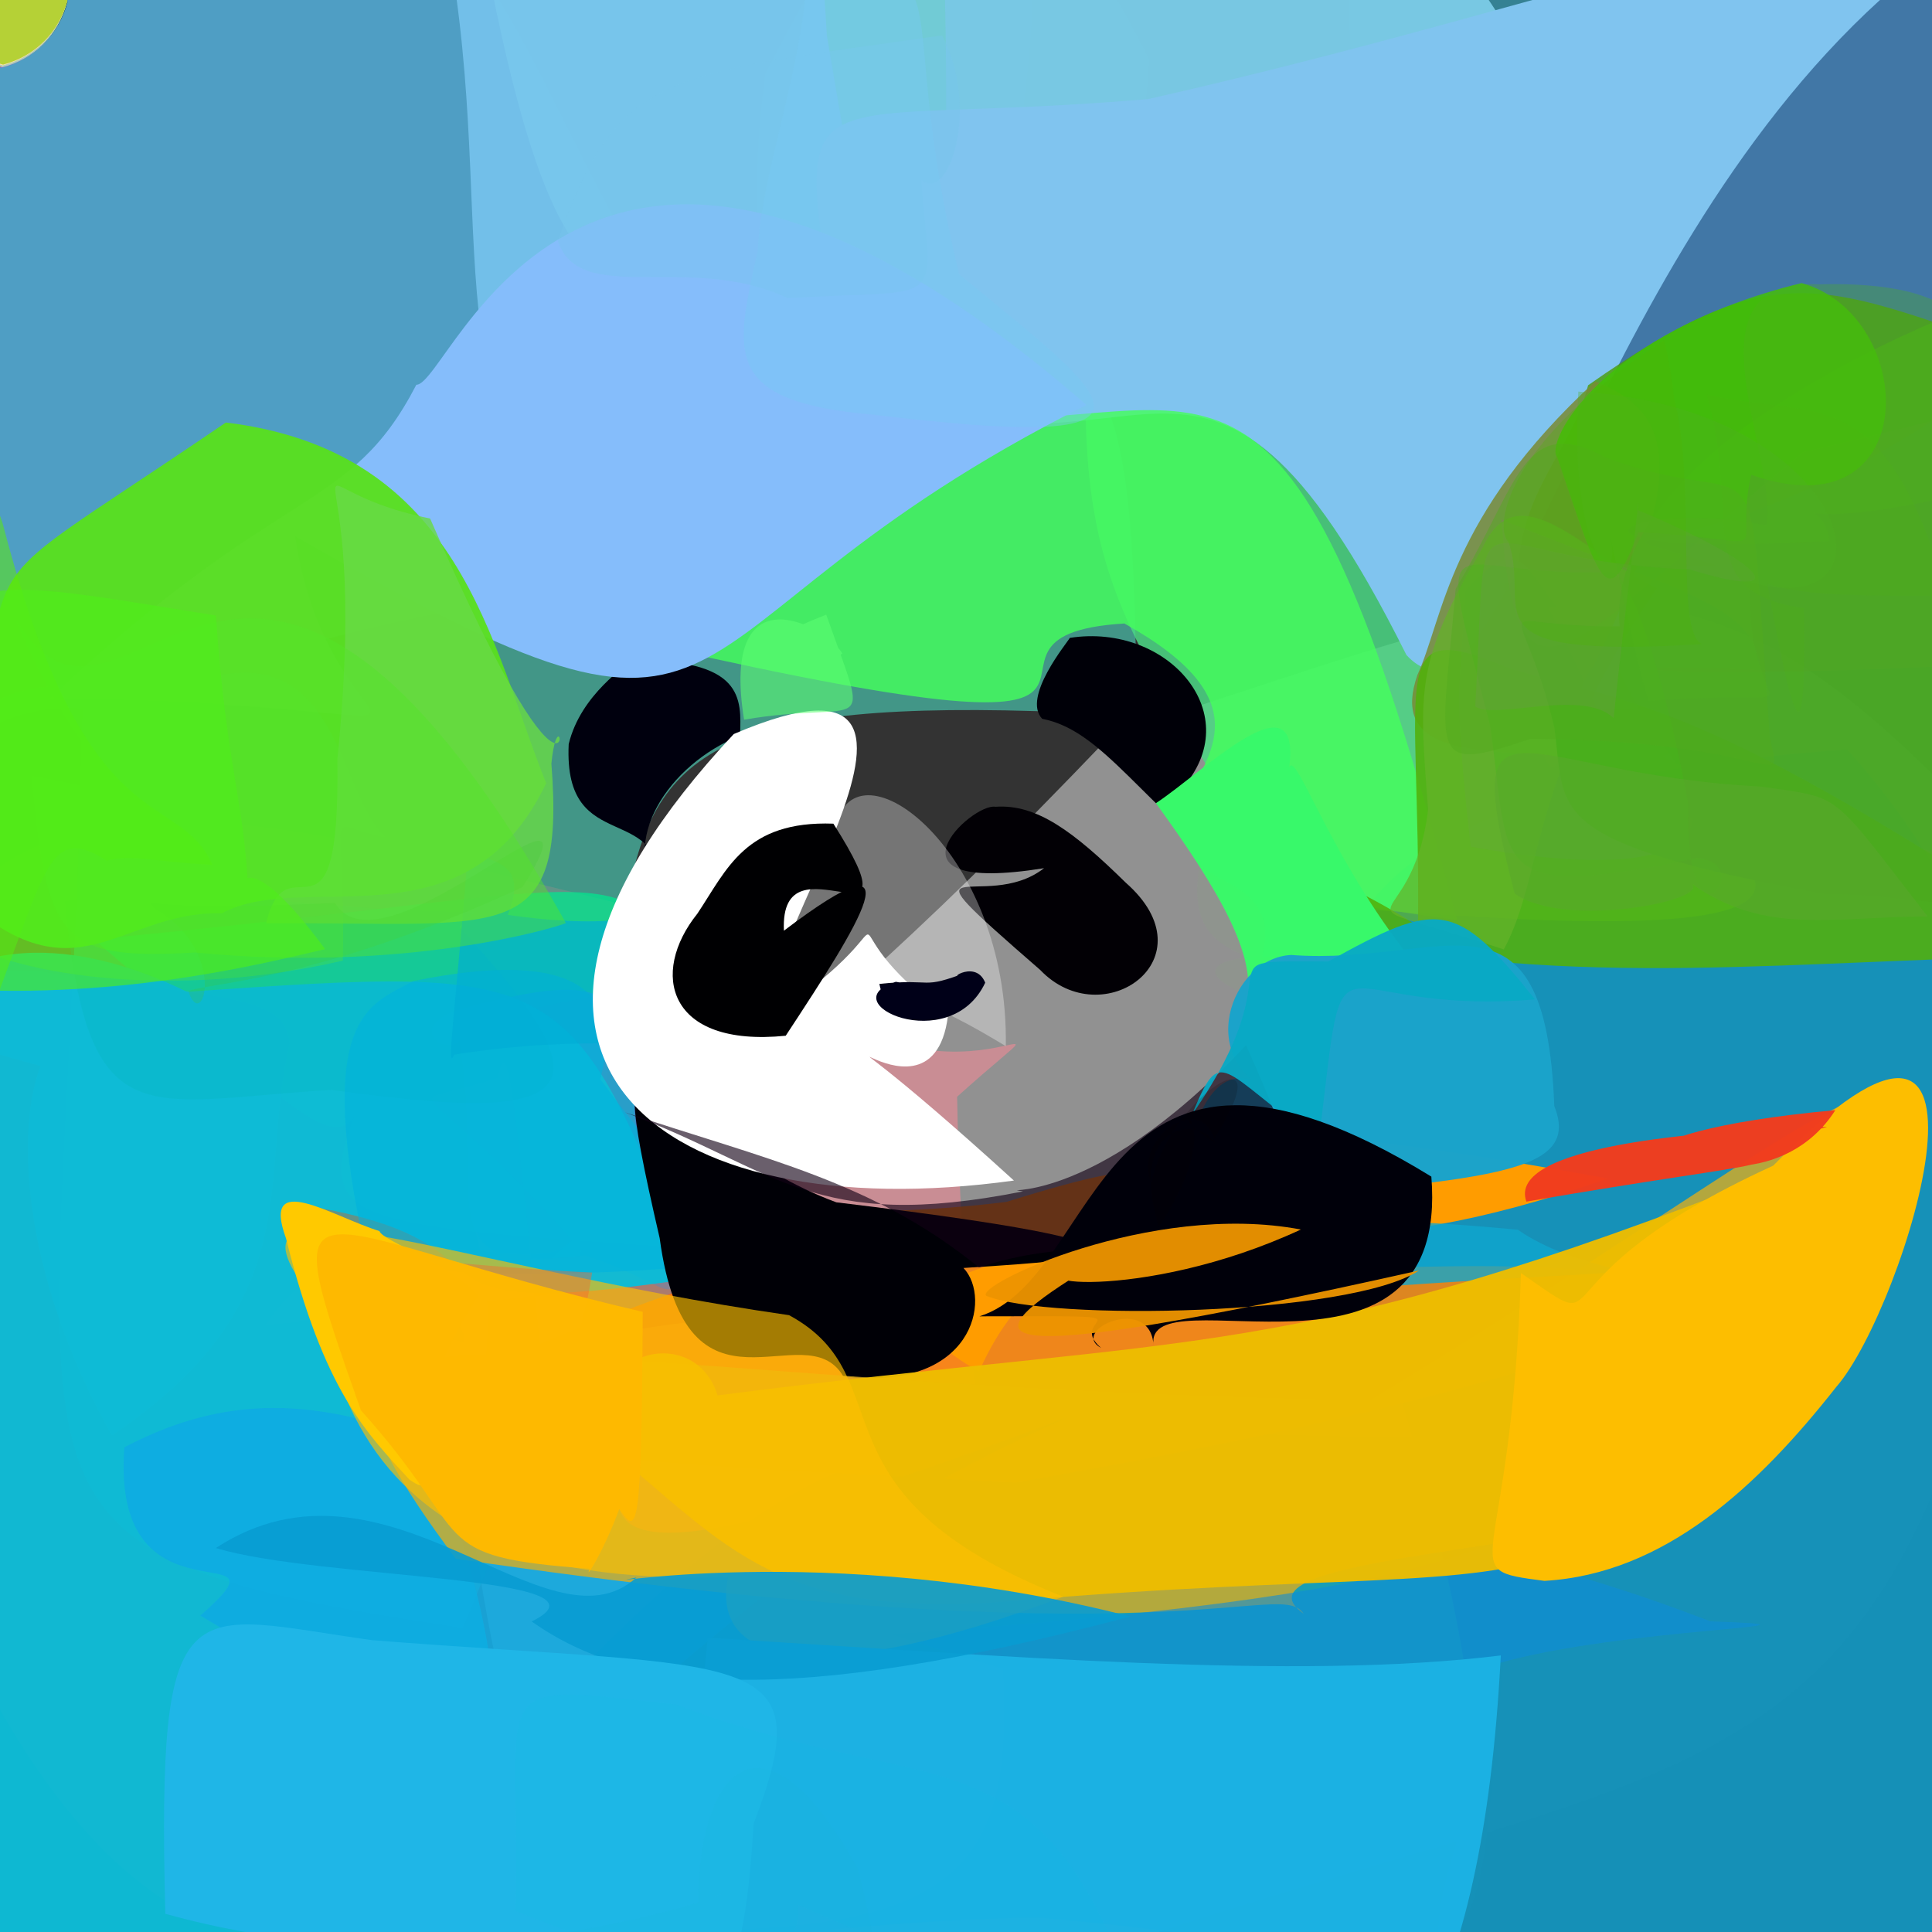 <?xml version="1.0" ?>
<svg xmlns="http://www.w3.org/2000/svg" version="1.1" width="600" height="600">
  <rect width="100%" height="100%" fill="#333333" stroke="none"/>
  <defs/>
  <g>
    <path d="M 297.24 340.605 C 301.1 565.757 380.364 617.642 125.674 594.275 C 59.394 627.316 -0.457 562.893 -37.689 439.415 C -61.494 186.305 75.588 256.652 232.396 289.791 C 289.022 362.296 345.382 297.304 297.24 340.605" stroke-width="0.0" fill="rgb(199, 42, 60)" opacity="0.709"/>
    <path d="M 639.821 284.176 C 600.57 576.697 554.13 531.827 328.185 610.638 C 151.444 599.696 163.722 577.101 138.237 420.385 C 266.758 304.136 276.095 300.286 345.548 227.742 C 496.942 180.295 527.168 150.464 639.821 284.176" stroke-width="0.0" fill="rgb(255, 255, 255)" opacity="0.46"/>
    <path d="M 353.005 222.279 C 113.812 208.187 243.879 276.032 143.619 505.497 C -17.465 481.117 21.211 471.976 25.622 214.947 C 80.872 152.665 112.373 147.031 242.343 129.142 C 339.772 101.215 351.934 85.228 353.005 222.279" stroke-width="0.0" fill="rgb(72, 193, 171)" opacity="0.694"/>
    <path d="M 315.709 57.653 C 352.614 54.048 356.839 92.38 276.921 146.124 C 238.879 122.166 229.827 84.427 237.676 22.962 C 259.531 -18.958 259.855 -17.076 285.871 -37.876 C 334.123 -28.367 318.934 5.099 315.709 57.653" stroke-width="0.0" fill="rgb(101, 202, 163)" opacity="0.612"/>
    <path d="M 20.667 0.94 C 17.988 10.94 10.667 18.261 0.667 20.94 C -9.333 18.261 -16.653 10.94 -19.333 0.94 C -16.653 -9.06 -9.333 -16.38 0.667 -19.06 C 10.667 -16.38 17.988 -9.06 20.667 0.94" stroke-width="0.0" fill="rgb(56, 20, 223)" opacity="1.0"/>
    <path d="M 223.482 125.329 C 259.749 202.079 194.273 159.652 30.655 220.584 C -21.941 213.254 -0.784 270.326 -24.479 132.224 C -39.1 15.426 -0.898 -6.427 103.859 -43.056 C 164.252 -15.244 154.989 13.894 223.482 125.329" stroke-width="0.0" fill="rgb(87, 187, 235)" opacity="0.788"/>
    <path d="M 595.866 -4.712 C 507.94 26.477 513.706 53.731 448.477 96.761 C 427.296 68.319 419.837 75.743 418.232 -19.884 C 424.581 -34.446 470.942 -10.529 506.473 -19.077 C 521.509 -27.45 561.618 -51.733 595.866 -4.712" stroke-width="0.0" fill="rgb(54, 167, 194)" opacity="0.67"/>
    <path d="M 471.945 472.181 C 450.673 638.841 484.839 609.956 322.214 595.491 C 198.291 597.629 167.037 630.813 158.609 541.793 C 270.594 417.052 297.087 447.953 457.385 446.177 C 562.828 425.416 565.615 435.548 471.945 472.181" stroke-width="0.0" fill="rgb(16, 159, 184)" opacity="0.93"/>
    <path d="M 647.468 521.118 C 631.653 615.042 556.354 635.01 573.753 644.652 C 433.792 619.143 434.996 625.269 459 551.66 C 445.59 375.017 307.223 251.599 573.698 232.745 C 626.17 291.654 626.474 335.505 647.468 521.118" stroke-width="0.0" fill="rgb(22, 145, 184)" opacity="0.992"/>
    <path d="M 356.879 18.505 C 352.641 102.033 311.093 66.245 197.945 95.627 C 183.075 79.05 169.934 82.351 152.491 -4.6 C 177.829 -37.812 215.721 -17.679 265.12 -57.782 C 296.034 -46.966 320.074 -55.195 356.879 18.505" stroke-width="0.0" fill="rgb(114, 206, 217)" opacity="0.957"/>
    <path d="M 467.152 7.583 C 461.009 127.565 446.392 115.114 324.202 124.293 C 285.523 119.536 295.845 86.823 293.37 -4.663 C 288.13 -15.957 309.053 -15.196 351.917 -14.757 C 412.884 -32.519 438.423 -40.572 467.152 7.583" stroke-width="0.0" fill="rgb(120, 200, 227)" opacity="0.988"/>
    <path d="M 256.793 10.987 C 278.961 144.214 294.714 174.643 176.757 167.142 C 130.469 114.11 158.866 54.54 133.044 -45.277 C 78.741 -32.888 110.672 -15.713 209.71 -47.794 C 253.293 -42.219 254.172 -33.201 256.793 10.987" stroke-width="0.0" fill="rgb(121, 198, 240)" opacity="0.845"/>
    <path d="M 20.088 0.353 C 17.409 10.353 10.088 17.674 0.088 20.353 C -9.912 17.674 -17.232 10.353 -19.912 0.353 C -17.232 -9.647 -9.912 -16.967 0.088 -19.647 C 10.088 -16.967 17.409 -9.647 20.088 0.353" stroke-width="0.0" fill="rgb(139, 232, 234)" opacity="1.0"/>
    <path d="M 639.933 34.431 C 613.854 182.603 619.251 221.751 608.427 266.8 C 402.586 211.144 415.116 142.408 424.049 69.352 C 471.184 9.383 459.173 12.037 519.683 14.741 C 565.265 -25.194 624.846 -21.977 639.933 34.431" stroke-width="0.0" fill="rgb(73, 153, 224)" opacity="0.667"/>
    <path d="M 20.722 0.408 C 18.043 10.408 10.722 17.729 0.722 20.408 C -9.278 17.729 -16.598 10.408 -19.278 0.408 C -16.598 -9.592 -9.278 -16.912 0.722 -19.592 C 10.722 -16.912 18.043 -9.592 20.722 0.408" stroke-width="0.0" fill="rgb(38, 45, 173)" opacity="1.0"/>
    <path d="M 505.742 241.72 C 564.799 276.941 577.788 296.761 398.266 280.1 C 358.404 203.764 336.441 190.338 337.14 120.591 C 322.688 38.064 353.423 58.4 366.981 62.01 C 408.835 76.707 429.211 70.854 505.742 241.72" stroke-width="0.0" fill="rgb(74, 215, 132)" opacity="0.851"/>
    <path d="M 255.568 375.807 C 314.053 421.502 293.435 394.993 179.176 416.032 C 186.698 396.142 174.342 351.924 159.281 335.816 C 145.714 313.179 159.632 314.79 196.704 306.997 C 235.203 363.406 164.408 330.985 255.568 375.807" stroke-width="0.0" fill="rgb(151, 8, 97)" opacity="0.779"/>
    <path d="M 389.188 395.675 C 606.06 382.664 526.556 423.734 315.465 460.406 C 85.633 448.788 172.336 453.216 145.548 375.624 C 180.244 352.808 212.508 385.57 312.549 373.266 C 423.919 338.595 250.399 417.812 389.188 395.675" stroke-width="0.0" fill="rgb(255, 132, 8)" opacity="0.853"/>
    <path d="M 499.292 366.015 C 337.317 422.417 366.708 316.821 351.38 379.851 C 311.331 393.257 257.474 398.656 304.034 426.004 C 329.758 368.037 374.878 400.819 419.166 361.486 C 420.131 377.551 310.175 331.35 499.292 366.015" stroke-width="0.0" fill="rgb(255, 156, 0)" opacity="1.0"/>
    <path d="M 222.299 314.487 C 182.608 320.699 198.356 363.05 211.03 387.393 C 101.27 380.023 96.623 379.254 113.063 339.335 C 106.14 361.623 98.386 350.424 29.133 291.729 C 206.383 275.112 189.57 261.852 222.299 314.487" stroke-width="0.0" fill="rgb(0, 232, 143)" opacity="0.723"/>
    <path d="M 89.907 324.175 C 79.998 365.944 96.693 404.083 34.771 445.731 C 5.539 393.647 5.398 349.104 12.609 331.086 C -42.728 315.902 -72.836 303.641 10.357 301.337 C 68.786 310.396 88.633 308.438 89.907 324.175" stroke-width="0.0" fill="rgb(43, 173, 250)" opacity="0.81"/>
    <path d="M 210.239 380.669 C 211.279 411.922 210.395 398.932 181.686 389.908 C 131.661 395.956 150.73 375.75 142.768 322.983 C 138.702 328.336 124.582 318.46 144.875 312.976 C 207.667 295.934 190.464 317.917 210.239 380.669" stroke-width="0.0" fill="rgb(41, 152, 229)" opacity="0.729"/>
    <path d="M 167.582 417.544 C 268.782 375.23 281.767 393.229 82.614 411.412 C 112.181 366.898 165.982 400.776 177.557 385.001 C 129.143 330.01 120.812 345.84 154.425 334.715 C 157.912 319.029 159.651 339.963 167.582 417.544" stroke-width="0.0" fill="rgb(147, 124, 139)" opacity="0.748"/>
    <path d="M 214.971 397.031 C 114.838 411.985 168.262 386.343 94.903 374.419 C 252.287 636.936 56.88 685.338 -36.18 569.492 C -97.344 288.943 -6.983 276.268 58.073 308.006 C 175.289 299.977 177.24 299.863 214.971 397.031" stroke-width="0.0" fill="rgb(14, 187, 214)" opacity="0.976"/>
    <path d="M 138.372 283.039 C 185.92 334.914 190.139 351.061 103 338.476 C 43.876 342.041 27.376 354.19 20.121 279.906 C 53.596 272.733 88.986 282.517 147.26 283.361 C 114.898 316.792 117.268 281.867 138.372 283.039" stroke-width="0.0" fill="rgb(7, 183, 187)" opacity="0.254"/>
    <path d="M 229.817 228.479 C 207.421 237.465 191.834 261.555 205.078 278.602 C 207.23 247.322 174.887 267.191 176.615 231.098 C 180.393 215.394 195.063 206.666 195.877 205.002 C 231.009 204.661 230.271 216.693 229.817 228.479" stroke-width="0.0" fill="rgb(0, 0, 14)" opacity="1.0"/>
    <path d="M 584.083 -0.228 C 490.99 84.282 466.667 235.918 436.772 203.402 C 371.379 72.517 354.591 163.222 261.361 117.07 C 247.243 16.302 239.723 40.777 356.6 30.765 C 505.785 -2.977 599.876 -46.785 584.083 -0.228" stroke-width="0.0" fill="rgb(128, 196, 239)" opacity="1.0"/>
    <path d="M 20.299 0.736 C 17.619 10.736 10.299 18.056 0.299 20.736 C -9.701 18.056 -17.022 10.736 -19.701 0.736 C -17.022 -9.264 -9.701 -16.585 0.299 -19.264 C 10.299 -16.585 17.619 -9.264 20.299 0.736" stroke-width="0.0" fill="rgb(147, 5, 178)" opacity="1.0"/>
    <path d="M 186.416 335.118 C 208.475 365.429 212.206 365.228 246.47 390.501 C 207.704 394.541 154.882 398.83 114.247 392.079 C 96.558 314.382 115.357 312.021 128.335 304.677 C 180.492 294.055 193.552 308.865 186.416 335.118" stroke-width="0.0" fill="rgb(0, 178, 222)" opacity="0.569"/>
    <path d="M 366.81 245.148 C 355.182 258.563 352.649 227.615 388.107 274.789 C 354.363 249.696 342.817 226.905 323.651 223.231 C 317.33 216.519 331.429 199.626 332.241 198.098 C 362.869 193.33 387.769 222.153 366.81 245.148" stroke-width="0.0" fill="rgb(0, 0, 8)" opacity="1.0"/>
    <path d="M 20.392 0.935 C 17.713 10.935 10.392 18.256 0.392 20.935 C -9.608 18.256 -16.928 10.935 -19.608 0.935 C -16.928 -9.065 -9.608 -16.385 0.392 -19.065 C 10.392 -16.385 17.713 -9.065 20.392 0.935" stroke-width="0.0" fill="rgb(242, 181, 170)" opacity="1.0"/>
    <path d="M 215.856 271.231 C 243.445 349.244 225.498 314.139 141.072 327.521 C 138.307 334.025 141.665 312.627 145.364 263.745 C 150.594 268.088 165.029 266.23 157.693 284.145 C 180.469 287.311 211.104 288.892 215.856 271.231" stroke-width="0.0" fill="rgb(0, 173, 213)" opacity="0.667"/>
    <path d="M 299.221 393.784 C 308.172 403.191 302.248 432.462 261.889 427.42 C 249.858 407.057 213.197 446.237 204.865 384.501 C 184.347 295.849 205.192 353.337 259.731 373.392 C 394.599 389.593 322.161 392.114 299.221 393.784" stroke-width="0.0" fill="rgb(0, 0, 6)" opacity="1.0"/>
    <path d="M 629.577 109.843 C 529.325 187.661 478.243 157.723 533.536 175.71 C 468.559 174.375 459.885 183.644 471.273 183.344 C 470.387 153.374 487.867 140.993 493.191 119.653 C 553.411 77.358 566.27 88.978 629.577 109.843" stroke-width="0.0" fill="rgb(77, 157, 19)" opacity="0.843"/>
    <path d="M 523.225 232.685 C 486.81 243.84 497.31 241.232 475.38 240.617 C 460.608 205.284 463.883 218.013 480.889 228.318 C 489.066 221.832 480.543 199.725 458.587 221.119 C 487.701 223.758 516.97 211.903 523.225 232.685" stroke-width="0.0" fill="rgb(49, 166, 86)" opacity="0.451"/>
    <path d="M 452.566 285.773 C 279.967 262.036 435.047 241.399 349.187 193.631 C 285.932 197.454 386.955 242.069 203.594 200.534 C 282.582 164.771 286.112 149.436 292.963 130.165 C 378.188 133.944 399.666 84.388 452.566 285.773" stroke-width="0.0" fill="rgb(69, 254, 93)" opacity="0.813"/>
    <path d="M 495.143 206.594 C 486.424 216.564 485.574 249.121 479.233 234.427 C 453.596 233.009 432.362 232.098 440.188 209.614 C 448.392 191.759 449.617 160.568 495.431 118.417 C 519.092 128.083 524.91 144.746 495.143 206.594" stroke-width="0.0" fill="rgb(121, 139, 54)" opacity="0.867"/>
    <path d="M 648.19 296.657 C 556.014 297.861 490.805 307.993 410.372 290.399 C 350.692 264.617 383.654 251.431 440.37 287.603 C 441.226 208.159 429.937 191.333 468.392 207.366 C 508.85 219.866 527.246 215.683 648.19 296.657" stroke-width="0.0" fill="rgb(82, 177, 12)" opacity="0.883"/>
    <path d="M 514.055 228.172 C 545.932 267.252 510.342 272.517 456.741 262.957 C 450.868 210.023 453.654 214.533 455.191 183.387 C 476.643 159.33 473.956 186.297 493.758 197.101 C 508.151 195.588 486.216 184.515 514.055 228.172" stroke-width="0.0" fill="rgb(104, 147, 94)" opacity="0.388"/>
    <path d="M 614.336 206.295 C 513.587 212.085 478.119 205.058 546.829 208.105 C 544.796 188.375 526.256 185.307 466.288 161.367 C 471.203 230.976 489.15 198.3 559.975 140.375 C 650.366 119.675 646.944 108.225 614.336 206.295" stroke-width="0.0" fill="rgb(155, 97, 138)" opacity="0.586"/>
    <path d="M 514.511 182.727 C 474.282 241.607 479.834 271.051 467.027 294.851 C 409.774 276.098 438.414 293.526 443.514 251.404 C 440.602 213.605 439.642 205.464 460.455 170.039 C 471.528 146.204 491.862 171.805 514.511 182.727" stroke-width="0.0" fill="rgb(100, 178, 41)" opacity="0.718"/>
    <path d="M 642.896 366.552 C 642.362 386.726 700.235 449.975 606.483 560.997 C 615.251 389.149 604.764 359.001 611.755 320.819 C 604.085 320.719 598.725 283.303 604.318 116.345 C 659.737 279.058 624.271 324.292 642.896 366.552" stroke-width="0.0" fill="rgb(13, 149, 68)" opacity="0.496"/>
    <path d="M 621.838 91.439 C 643.059 318.325 629.951 277.47 566.665 277.696 C 478.651 261.329 486.37 252.611 482.704 225.906 C 471.882 181.158 459.993 195.111 503.001 194.507 C 499.773 155.57 551.188 117.763 621.838 91.439" stroke-width="0.0" fill="rgb(75, 170, 30)" opacity="0.937"/>
    <path d="M 333.094 439.5 C 157.899 517.088 214.91 593.052 62.215 501.745 C 93.256 474.498 34.247 508.156 38.615 449.494 C 109.414 411.979 149.246 475.526 195.834 446.107 C 189.45 471.647 171.334 501.038 333.094 439.5" stroke-width="0.0" fill="rgb(15, 172, 226)" opacity="0.919"/>
    <path d="M 514.064 466.826 C 490.827 481.89 379.632 483.34 404.873 501.168 C 397.243 489.86 366.328 517.114 141.557 484.095 C 67.867 385.274 149.085 430.269 425.536 434.816 C 596.856 331.089 631.538 278.348 514.064 466.826" stroke-width="0.0" fill="rgb(221, 173, 30)" opacity="0.787"/>
    <path d="M 20.041 0.393 C 17.361 10.393 10.041 17.713 0.041 20.393 C -9.959 17.713 -17.28 10.393 -19.959 0.393 C -17.28 -9.607 -9.959 -16.928 0.041 -19.607 C 10.041 -16.928 17.361 -9.607 20.041 0.393" stroke-width="0.0" fill="rgb(218, 229, 237)" opacity="1.0"/>
    <path d="M 524.354 249.615 C 522.928 299.484 546.303 267.198 526.802 266.531 C 461.305 280.02 469.141 269.864 462.791 225.454 C 445.061 155.963 447.836 179.622 499.099 177.703 C 505.198 175.039 515.672 204.235 524.354 249.615" stroke-width="0.0" fill="rgb(69, 185, 24)" opacity="0.379"/>
    <path d="M 337.403 125.764 C 194.656 197.258 242.398 252.943 91.687 166.577 C 103.17 244.101 167.791 218.581 15.528 216.945 C 87.149 149.304 108.326 160.079 129.297 119.492 C 140.384 119.615 180.288 -10.727 337.403 125.764" stroke-width="0.0" fill="rgb(133, 189, 251)" opacity="1.0"/>
    <path d="M 169.627 243.235 C 144.621 295.416 94.71 269.581 68.883 283.634 C 35.014 282.773 22.337 315.224 -19.373 271.534 C 14.322 157.355 -24.829 196.038 70.144 131.211 C 143.278 140.143 152.14 199.884 169.627 243.235" stroke-width="0.0" fill="rgb(89, 223, 31)" opacity="0.957"/>
    <path d="M 531.174 503.53 C 578.945 505.134 503.819 505.352 464.733 516.712 C 464.134 547.929 439.254 558.766 276.586 507.524 C 474.187 494.04 454.509 475.122 518.834 462.96 C 440.864 490.867 447.569 471.272 531.174 503.53" stroke-width="0.0" fill="rgb(14, 140, 217)" opacity="0.584"/>
    <path d="M 349.596 274.104 C 376.471 297.719 342.432 321.557 323.051 301.231 C 276.287 260.555 305.615 284.181 324.239 269.623 C 271.09 278.147 301.744 249.198 309.162 250.55 C 321.921 249.642 333.391 258.194 349.596 274.104" stroke-width="0.0" fill="rgb(2, 0, 5)" opacity="1.0"/>
    <path d="M 119.772 260.077 C 99.318 256.197 107.54 246.672 106.465 298.338 C 46.381 312.228 -4.264 299.861 -13.432 290.486 C -14.233 197.68 -9.319 217.719 71.629 209.188 C 105.382 205.292 105.938 247.422 119.772 260.077" stroke-width="0.0" fill="rgb(87, 230, 47)" opacity="0.319"/>
    <path d="M 312.36 324.895 C 265.09 296.203 270.866 312.624 188.397 321.461 C 209.409 272.726 228.322 288.034 224.045 300.343 C 233.157 280.353 246.326 270.989 259.571 256.485 C 265.771 228.94 313.404 264.091 312.36 324.895" stroke-width="0.0" fill="rgb(255, 255, 255)" opacity="0.328"/>
    <path d="M 294.387 315.521 C 288.974 358.516 231.587 290.882 314.884 366.63 C 204.379 381.959 133.941 328.224 227.881 227.96 C 316.455 190.086 219.816 312.277 245.332 311.776 C 287.995 281.253 251.374 283.726 294.387 315.521" stroke-width="0.0" fill="rgb(255, 255, 255)" opacity="0.999"/>
    <path d="M 471.403 381.906 C 497.569 400.352 542.635 391.413 422.143 400.086 C 332.961 395.622 349.69 409.514 345.972 383.514 C 368.939 369.911 404.935 371.991 394.227 392.834 C 360.486 383.131 390.035 374.181 471.403 381.906" stroke-width="0.0" fill="rgb(15, 168, 207)" opacity="0.782"/>
    <path d="M 598.671 284.669 C 570.449 284.42 548.415 290.983 525.097 274.274 C 532.6 279.392 485.867 288.783 470.362 277.483 C 452.844 209.373 470.988 240.425 546.979 244.287 C 572.51 248.07 567.871 244.97 598.671 284.669" stroke-width="0.0" fill="rgb(91, 168, 45)" opacity="0.543"/>
    <path d="M 435.866 294.911 C 434.339 298.772 392.877 299.374 387.342 310.003 C 389.679 296.569 379.655 277.907 358.978 249.436 C 373.94 239.59 404.202 209.085 400.378 238.321 C 402.416 232.913 412.03 263.73 435.866 294.911" stroke-width="0.0" fill="rgb(56, 249, 106)" opacity="1.0"/>
    <path d="M 551.967 363.97 C 499.425 517.503 508.184 480.24 313.997 497.267 C 241.416 502.892 226.571 480.829 188.614 449.541 C 180.279 418.376 216.033 410.749 222.845 433.349 C 374.128 413.91 399.879 423.951 551.967 363.97" stroke-width="0.0" fill="rgb(238, 189, 0)" opacity="0.962"/>
    <path d="M 330.197 495.865 C 254.989 524.358 220.394 517.582 226.104 489.777 C 209.1 488.941 113.252 499.203 100.092 406.584 C 58.65 358.24 135.125 392.656 245.058 408.44 C 281.43 428.154 249.062 463.778 330.197 495.865" stroke-width="0.0" fill="rgb(252, 190, 3)" opacity="0.652"/>
    <path d="M 171.239 237.133 C 175.795 295.057 155.756 286.098 82.65 286.777 C 89.17 259.056 105.733 300.534 104.781 235.775 C 116.005 124.756 82.33 150.675 133.574 161.026 C 183.111 274.904 174.232 207.602 171.239 237.133" stroke-width="0.0" fill="rgb(104, 218, 70)" opacity="0.807"/>
    <path d="M 20.431 0.394 C 17.751 10.394 10.431 17.714 0.431 20.394 C -9.569 17.714 -16.89 10.394 -19.569 0.394 C -16.89 -9.606 -9.569 -16.927 0.431 -19.606 C 10.431 -16.927 17.751 -9.606 20.431 0.394" stroke-width="0.0" fill="rgb(26, 139, 204)" opacity="1.0"/>
    <path d="M 20.251 0.03 C 17.572 10.03 10.251 17.351 0.251 20.03 C -9.749 17.351 -17.069 10.03 -19.749 0.03 C -17.069 -9.97 -9.749 -17.29 0.251 -19.97 C 10.251 -17.29 17.572 -9.97 20.251 0.03" stroke-width="0.0" fill="rgb(140, 5, 175)" opacity="1.0"/>
    <path d="M 20.249 0.225 C 17.569 10.225 10.249 17.546 0.249 20.225 C -9.751 17.546 -17.072 10.225 -19.751 0.225 C -17.072 -9.775 -9.751 -17.095 0.249 -19.775 C 10.249 -17.095 17.569 -9.775 20.249 0.225" stroke-width="0.0" fill="rgb(53, 46, 67)" opacity="1.0"/>
    <path d="M 162.261 275.511 C 97.863 305.31 62.787 305.351 58.504 307.841 C 62.936 321.3 71.14 295.269 47.987 282.202 C 45.039 277.815 42.787 283.522 104.019 280.393 C 118.858 305.273 189.988 231.37 162.261 275.511" stroke-width="0.0" fill="rgb(63, 198, 45)" opacity="0.213"/>
    <path d="M 466.09 514.111 C 454.559 737.367 344.738 657.203 275.451 622.252 C 239.907 634.413 218.906 643.867 215.429 589.892 C 212.76 524.471 216.789 544.283 219.803 508.612 C 312.092 514.273 402.581 521.957 466.09 514.111" stroke-width="0.0" fill="rgb(28, 178, 228)" opacity="0.978"/>
    <path d="M 351.01 502.031 C 243.628 530.532 195.901 525.335 165.114 503.563 C 194.288 489.244 98.903 490.541 67.035 480.744 C 120.336 446.013 169.815 515.127 197.658 489.908 C 177.81 493.91 255.661 477.399 351.01 502.031" stroke-width="0.0" fill="rgb(8, 156, 210)" opacity="0.908"/>
    <path d="M 450.677 309.468 C 401.527 338.988 385.755 321.861 407.364 308.348 C 396.604 293.452 366.608 302.299 372.585 268.503 C 379.163 275.653 404.475 277.209 386.821 308.657 C 358.276 297.226 399.115 289.426 450.677 309.468" stroke-width="0.0" fill="rgb(106, 246, 88)" opacity="0.04"/>
    <path d="M 175.743 286.66 C 173.111 287.946 126.118 302.233 60.546 295.802 C 17.873 298.442 14.407 290.875 9.827 240.965 C 60.56 249.53 32.908 259.157 4.888 192.286 C 39.005 249.744 75.367 106.732 175.743 286.66" stroke-width="0.0" fill="rgb(84, 229, 41)" opacity="0.442"/>
    <path d="M 20.278 0.698 C 17.598 10.698 10.278 18.019 0.278 20.698 C -9.722 18.019 -17.043 10.698 -19.722 0.698 C -17.043 -9.302 -9.722 -16.622 0.278 -19.302 C 10.278 -16.622 17.598 -9.302 20.278 0.698" stroke-width="0.0" fill="rgb(56, 202, 67)" opacity="1.0"/>
    <path d="M 65.937 268.581 C 46.724 267.573 41.319 265.213 33.154 267.272 C 8.593 251.725 16.442 282.401 -30.737 378.673 C -68.939 182.289 -8.459 124.609 1.218 164.012 C 27.11 263.126 55.527 244.782 65.937 268.581" stroke-width="0.0" fill="rgb(91, 235, 8)" opacity="0.538"/>
    <path d="M 77.269 282.167 C 71.785 271.858 77.537 262.891 100.969 294.764 C 80.073 299.621 34.882 311.03 -20.274 306.769 C -26.987 168.901 -31.251 175.627 67.083 191.154 C 70.077 238.2 76.679 250.94 77.269 282.167" stroke-width="0.0" fill="rgb(79, 238, 26)" opacity="0.633"/>
    <path d="M 482.698 343.509 C 492.026 366.835 455.944 365.832 365.307 375.295 C 372.378 326.1 386.848 332.404 397.537 340.116 C 370.1 330.531 382.13 297.389 401.032 296.576 C 448.262 300.151 479.881 270.845 482.698 343.509" stroke-width="0.0" fill="rgb(27, 163, 203)" opacity="0.991"/>
    <path d="M 386.946 324.616 C 435.064 430.698 372.574 370.738 304.025 393.611 C 271.046 366.799 237.536 360.011 194.127 345.46 C 241.599 363.281 252.391 382.969 317.717 369.998 C 307.806 368.157 337.712 377.09 386.946 324.616" stroke-width="0.0" fill="rgb(18, 0, 21)" opacity="0.628"/>
    <path d="M 20.032 0.022 C 17.353 10.022 10.032 17.342 0.032 20.022 C -9.968 17.342 -17.288 10.022 -19.968 0.022 C -17.288 -9.978 -9.968 -17.299 0.032 -19.978 C 10.032 -17.299 17.353 -9.978 20.032 0.022" stroke-width="0.0" fill="rgb(83, 10, 241)" opacity="1.0"/>
    <path d="M 234.049 566.348 C 231.143 614.652 224.949 614.401 214.983 629.138 C 157.847 595.04 120.021 613.4 51.331 594.348 C 48.764 490.162 57.784 501.342 115.565 509.372 C 233.602 518.636 255.276 510.934 234.049 566.348" stroke-width="0.0" fill="rgb(31, 182, 231)" opacity="1.0"/>
    <path d="M 476.716 310.374 C 409.854 315.908 418.457 281.424 409.582 354.406 C 378.354 332.216 379.406 323.859 370.185 346.164 C 404.392 296.849 370.036 298.433 412.537 298.608 C 446.733 279.589 451.976 279.431 476.716 310.374" stroke-width="0.0" fill="rgb(9, 170, 197)" opacity="0.955"/>
    <path d="M 243.452 289.033 C 286.409 256.457 266.672 287.177 244.017 321.656 C 207.197 325.346 201.75 302.181 216.576 283.742 C 225.788 269.937 231.475 254.823 258.814 255.794 C 286.423 299.31 241.997 257.607 243.452 289.033" stroke-width="0.0" fill="rgb(0, 0, 2)" opacity="1.0"/>
    <path d="M 20.972 0.042 C 18.293 10.042 10.972 17.362 0.972 20.042 C -9.028 17.362 -16.348 10.042 -19.028 0.042 C -16.348 -9.958 -9.028 -17.279 0.972 -19.958 C 10.972 -17.279 18.293 -9.958 20.972 0.042" stroke-width="0.0" fill="rgb(6, 67, 235)" opacity="1.0"/>
    <path d="M 266.42 580.272 C 275.083 615.471 275.485 617.734 241.301 632.293 C 180.884 620.413 154.893 643.454 66.396 612.164 C 220.534 602.215 237.962 579.155 216.747 591.908 C 216.885 548.203 237.294 527.896 266.42 580.272" stroke-width="0.0" fill="rgb(34, 190, 211)" opacity="0.051"/>
    <path d="M 20.965 0.687 C 18.286 10.687 10.965 18.008 0.965 20.687 C -9.035 18.008 -16.355 10.687 -19.035 0.687 C -16.355 -9.313 -9.035 -16.633 0.965 -19.313 C 10.965 -16.633 18.286 -9.313 20.965 0.687" stroke-width="0.0" fill="rgb(12, 77, 59)" opacity="1.0"/>
    <path d="M 543.828 147.442 C 537.725 175.083 555.31 167.865 508.834 165.219 C 499.013 191.056 497.132 181.611 483.625 142.072 C 479.464 137.56 497.273 103.184 559.513 87.913 C 595.988 98.098 597.476 166.379 543.828 147.442" stroke-width="0.0" fill="rgb(65, 194, 5)" opacity="0.834"/>
    <path d="M 20.308 0.878 C 17.628 10.878 10.308 18.198 0.308 20.878 C -9.692 18.198 -17.013 10.878 -19.692 0.878 C -17.013 -9.122 -9.692 -16.443 0.308 -19.122 C 10.308 -16.443 17.628 -9.122 20.308 0.878" stroke-width="0.0" fill="rgb(254, 164, 87)" opacity="1.0"/>
    <path d="M 20.639 0.525 C 17.959 10.525 10.639 17.845 0.639 20.525 C -9.361 17.845 -16.682 10.525 -19.361 0.525 C -16.682 -9.475 -9.361 -16.796 0.639 -19.475 C 10.639 -16.796 17.959 -9.475 20.639 0.525" stroke-width="0.0" fill="rgb(61, 140, 240)" opacity="1.0"/>
    <path d="M 601.267 155.193 C 548.461 166.204 565.575 151.148 568.232 167.986 C 471.159 173.472 505.292 154.297 548.596 163.21 C 552.059 140.095 521.841 86.192 565.1 88.302 C 620.852 86.892 624.68 111.972 601.267 155.193" stroke-width="0.0" fill="rgb(79, 173, 29)" opacity="0.335"/>
    <path d="M 508.374 158.317 C 510.456 144.951 504.542 189.982 501.13 223.018 C 491.735 213.721 463.829 223.683 458.15 219.385 C 462.552 144.167 452.045 174.143 524.597 176.813 C 557.757 187.008 549.278 175.27 508.374 158.317" stroke-width="0.0" fill="rgb(127, 138, 103)" opacity="0.34"/>
    <path d="M 286.145 55.933 C 289.239 96.5 294.865 89.59 244.615 92.556 C 214.337 78.236 180.088 95.452 173.245 74.828 C 191.767 21.714 206.83 23.336 292.551 10.992 C 304.533 33.279 294.594 63.334 286.145 55.933" stroke-width="0.0" fill="rgb(119, 197, 233)" opacity="0.398"/>
    <path d="M 549.651 229.118 C 553.753 247.512 553.252 230.043 475.323 229.467 C 442.821 240.445 447.515 235.525 452.076 182.836 C 471.947 149.968 472.862 128.03 498.754 142.141 C 550.52 161.379 541.934 126.009 549.651 229.118" stroke-width="0.0" fill="rgb(80, 169, 29)" opacity="0.449"/>
    <path d="M 20.687 0.829 C 18.007 10.829 10.687 18.149 0.687 20.829 C -9.313 18.149 -16.634 10.829 -19.313 0.829 C -16.634 -9.171 -9.313 -16.492 0.687 -19.171 C 10.687 -16.492 18.007 -9.171 20.687 0.829" stroke-width="0.0" fill="rgb(31, 62, 181)" opacity="1.0"/>
    <path d="M 20.222 0.506 C 17.543 10.506 10.222 17.827 0.222 20.506 C -9.778 17.827 -17.098 10.506 -19.778 0.506 C -17.098 -9.494 -9.778 -16.814 0.222 -19.494 C 10.222 -16.814 17.543 -9.494 20.222 0.506" stroke-width="0.0" fill="rgb(91, 91, 133)" opacity="1.0"/>
    <path d="M 604.945 184.995 C 547.478 185.188 526.284 185.128 542.457 144.922 C 556.283 225.294 560.963 245.317 560.276 188.852 C 524.601 183.967 541.038 160.508 529.991 122.484 C 565.842 130.697 584.488 117.448 604.945 184.995" stroke-width="0.0" fill="rgb(78, 179, 17)" opacity="0.18"/>
    <path d="M 20.478 0.138 C 17.799 10.138 10.478 17.459 0.478 20.138 C -9.522 17.459 -16.842 10.138 -19.522 0.138 C -16.842 -9.862 -9.522 -17.182 0.478 -19.862 C 10.478 -17.182 17.799 -9.862 20.478 0.138" stroke-width="0.0" fill="rgb(33, 90, 133)" opacity="1.0"/>
    <path d="M 297.871 85.173 C 345.892 124.704 370.188 140.685 271.362 128.814 C 223.871 124.652 228.242 109.82 235.346 77.808 C 236.282 54.767 248.452 24.04 250.644 -6.71 C 301.912 -11.875 276.254 -4.029 297.871 85.173" stroke-width="0.0" fill="rgb(120, 201, 244)" opacity="0.403"/>
    <path d="M 543.517 180.801 C 541.661 228.259 571.81 213.135 511.911 217.699 C 506.867 201.06 501.413 171.476 499.465 163.929 C 505.607 186.575 486.913 176.342 490.162 121.617 C 575.029 126.638 591.87 194.276 543.517 180.801" stroke-width="0.0" fill="rgb(80, 175, 33)" opacity="0.333"/>
    <path d="M 570.322 430.66 C 545.997 461.582 516.995 488.812 479.623 490.955 C 450.343 487.111 469.426 489.647 472.341 395.34 C 503.798 417.268 471.957 398.108 550.711 361.983 C 630.613 280.386 591.573 406.397 570.322 430.66" stroke-width="0.0" fill="rgb(253, 190, 0)" opacity="0.999"/>
    <path d="M 358.237 417.801 C 357.318 401.808 331.807 413.124 341.98 418.627 C 329.894 408.363 363.539 408.678 304.183 408.796 C 342.835 396.621 339.477 300.86 444.516 365.407 C 450.453 438.39 355.049 394.642 358.237 417.801" stroke-width="0.0" fill="rgb(0, 0, 10)" opacity="1.0"/>
    <path d="M 518.877 120.285 C 527.629 146.502 519.604 196.759 528.665 200.028 C 453.085 204.624 475.905 189.792 468.489 168.362 C 463.727 163.475 467.834 137.022 516.824 105.647 C 524.347 136.806 517.199 153.786 518.877 120.285" stroke-width="0.0" fill="rgb(77, 180, 4)" opacity="0.28"/>
    <path d="M 20.501 0.817 C 17.822 10.817 10.501 18.137 0.501 20.817 C -9.499 18.137 -16.819 10.817 -19.499 0.817 C -16.819 -9.183 -9.499 -16.504 0.501 -19.183 C 10.501 -16.504 17.822 -9.183 20.501 0.817" stroke-width="0.0" fill="rgb(222, 218, 6)" opacity="1.0"/>
    <path d="M 20.646 0.26 C 17.966 10.26 10.646 17.581 0.646 20.26 C -9.354 17.581 -16.675 10.26 -19.354 0.26 C -16.675 -9.74 -9.354 -17.06 0.646 -19.74 C 10.646 -17.06 17.966 -9.74 20.646 0.26" stroke-width="0.0" fill="rgb(212, 123, 8)" opacity="1.0"/>
    <path d="M 305.966 305.185 C 302.694 297.012 291.632 306.271 300.899 301.72 C 285.31 307.634 290.707 303.717 273.103 305.558 C 277.355 327.206 300.339 308.069 278.22 304.905 C 257.626 311.268 294.968 328.497 305.966 305.185" stroke-width="0.0" fill="rgb(0, 0, 24)" opacity="1.0"/>
    <path d="M 20.079 0.063 C 17.4 10.063 10.079 17.383 0.079 20.063 C -9.921 17.383 -17.241 10.063 -19.921 0.063 C -17.241 -9.937 -9.921 -17.258 0.079 -19.937 C 10.079 -17.258 17.4 -9.937 20.079 0.063" stroke-width="0.0" fill="rgb(138, 37, 158)" opacity="1.0"/>
    <path d="M 20.767 0.749 C 18.088 10.749 10.767 18.069 0.767 20.749 C -9.233 18.069 -16.553 10.749 -19.233 0.749 C -16.553 -9.251 -9.233 -16.572 0.767 -19.251 C 10.767 -16.572 18.088 -9.251 20.767 0.749" stroke-width="0.0" fill="rgb(68, 31, 48)" opacity="1.0"/>
    <path d="M 148.568 402.384 C 118.893 446.958 139.136 467.751 127.126 459.483 C 113.785 444.97 100.677 432.287 88.817 384.555 C 80.94 363.026 103.31 377.859 117.832 382.321 C 118.931 385.491 138.32 391.685 148.568 402.384" stroke-width="0.0" fill="rgb(255, 201, 0)" opacity="1.0"/>
    <path d="M 20.618 0.923 C 17.938 10.923 10.618 18.243 0.618 20.923 C -9.382 18.243 -16.703 10.923 -19.382 0.923 C -16.703 -9.077 -9.382 -16.398 0.618 -19.077 C 10.618 -16.398 17.938 -9.077 20.618 0.923" stroke-width="0.0" fill="rgb(172, 100, 70)" opacity="1.0"/>
    <path d="M 20.101 0.161 C 17.422 10.161 10.101 17.481 0.101 20.161 C -9.899 17.481 -17.219 10.161 -19.899 0.161 C -17.219 -9.839 -9.899 -17.16 0.101 -19.839 C 10.101 -17.16 17.422 -9.839 20.101 0.161" stroke-width="0.0" fill="rgb(125, 53, 242)" opacity="1.0"/>
    <path d="M 20.646 0.037 C 17.967 10.037 10.646 17.357 0.646 20.037 C -9.354 17.357 -16.674 10.037 -19.354 0.037 C -16.674 -9.963 -9.354 -17.284 0.646 -19.963 C 10.646 -17.284 17.967 -9.963 20.646 0.037" stroke-width="0.0" fill="rgb(220, 2, 131)" opacity="1.0"/>
    <path d="M 440.704 394.57 C 419.338 408.639 325.702 410.324 306.336 402.448 C 302.146 399.34 357.35 372.993 403.998 381.84 C 354.127 404.981 308.238 398.183 339.103 393.165 C 301.427 416.028 295.096 427.167 440.704 394.57" stroke-width="0.0" fill="rgb(237, 148, 0)" opacity="0.95"/>
    <path d="M 20.059 0.664 C 17.38 10.664 10.059 17.985 0.059 20.664 C -9.941 17.985 -17.261 10.664 -19.941 0.664 C -17.261 -9.336 -9.941 -16.656 0.059 -19.336 C 10.059 -16.656 17.38 -9.336 20.059 0.664" stroke-width="0.0" fill="rgb(210, 2, 47)" opacity="1.0"/>
    <path d="M 20.402 0.442 C 17.723 10.442 10.402 17.763 0.402 20.442 C -9.598 17.763 -16.918 10.442 -19.598 0.442 C -16.918 -9.558 -9.598 -16.878 0.402 -19.558 C 10.402 -16.878 17.723 -9.558 20.402 0.442" stroke-width="0.0" fill="rgb(151, 90, 221)" opacity="1.0"/>
    <path d="M 354.284 626.034 C 279.304 607.813 251.172 592.762 247.74 591.498 C 250.082 608.854 226.834 620.83 160.064 593.455 C 161.919 521.076 148.4 522.46 210.105 529.369 C 290.682 560.227 323.502 533.611 354.284 626.034" stroke-width="0.0" fill="rgb(15, 190, 216)" opacity="0.097"/>
    <path d="M 20.525 0.24 C 17.846 10.24 10.525 17.56 0.525 20.24 C -9.475 17.56 -16.795 10.24 -19.475 0.24 C -16.795 -9.76 -9.475 -17.081 0.525 -19.76 C 10.525 -17.081 17.846 -9.76 20.525 0.24" stroke-width="0.0" fill="rgb(150, 152, 67)" opacity="1.0"/>
    <path d="M 20.823 0.306 C 18.144 10.306 10.823 17.627 0.823 20.306 C -9.177 17.627 -16.497 10.306 -19.177 0.306 C -16.497 -9.694 -9.177 -17.014 0.823 -19.694 C 10.823 -17.014 18.144 -9.694 20.823 0.306" stroke-width="0.0" fill="rgb(250, 197, 212)" opacity="1.0"/>
    <path d="M 112.107 409.326 C 105.785 397.087 108.167 412.488 141.952 416.22 C 149.512 419.564 136.793 401.136 133.776 406.139 C 98.843 383.825 131.504 392.993 183.898 395.187 C 173.487 462.302 144.933 430.573 112.107 409.326" stroke-width="0.0" fill="rgb(245, 104, 49)" opacity="0.419"/>
    <path d="M 567.406 349.958 C 525.892 350.977 467.87 356.186 474.037 373.17 C 554.187 359.277 562.545 362.39 524.365 356.03 C 522.235 362.974 554.601 368.931 569.984 344.768 C 493.098 351.756 501.525 369.386 567.406 349.958" stroke-width="0.0" fill="rgb(241, 61, 30)" opacity="0.978"/>
    <path d="M 20.495 0.997 C 17.816 10.997 10.495 18.318 0.495 20.997 C -9.505 18.318 -16.825 10.997 -19.505 0.997 C -16.825 -9.003 -9.505 -16.323 0.495 -19.003 C 10.495 -16.323 17.816 -9.003 20.495 0.997" stroke-width="0.0" fill="rgb(175, 40, 251)" opacity="1.0"/>
    <path d="M 20.017 0.191 C 17.338 10.191 10.017 17.512 0.017 20.191 C -9.983 17.512 -17.303 10.191 -19.983 0.191 C -17.303 -9.809 -9.983 -17.129 0.017 -19.809 C 10.017 -17.129 17.338 -9.809 20.017 0.191" stroke-width="0.0" fill="rgb(105, 225, 79)" opacity="1.0"/>
    <path d="M 20.147 0.622 C 17.467 10.622 10.147 17.943 0.147 20.622 C -9.853 17.943 -17.174 10.622 -19.853 0.622 C -17.174 -9.378 -9.853 -16.698 0.147 -19.378 C 10.147 -16.698 17.467 -9.378 20.147 0.622" stroke-width="0.0" fill="rgb(30, 111, 135)" opacity="1.0"/>
    <path d="M 20.726 0.431 C 18.047 10.431 10.726 17.751 0.726 20.431 C -9.274 17.751 -16.594 10.431 -19.274 0.431 C -16.594 -9.569 -9.274 -16.89 0.726 -19.569 C 10.726 -16.89 18.047 -9.569 20.726 0.431" stroke-width="0.0" fill="rgb(20, 120, 10)" opacity="1.0"/>
    <path d="M 261.591 202.943 C 256.56 194.328 223.535 176.555 231.077 223.505 C 269.352 216.966 270.765 230.78 256.586 190.883 C 230.939 201.124 242.022 198.943 249.093 219.388 C 245.424 204.992 248.504 213.035 261.591 202.943" stroke-width="0.0" fill="rgb(92, 253, 115)" opacity="0.587"/>
    <path d="M 20.34 0.375 C 17.661 10.375 10.34 17.695 0.34 20.375 C -9.66 17.695 -16.98 10.375 -19.66 0.375 C -16.98 -9.625 -9.66 -16.946 0.34 -19.625 C 10.34 -16.946 17.661 -9.625 20.34 0.375" stroke-width="0.0" fill="rgb(104, 35, 174)" opacity="1.0"/>
    <path d="M 377.675 357.595 C 376.054 336.849 351.062 352.662 357.532 367.494 C 362.614 340.82 400.294 317.241 376.577 354.488 C 355.86 341.197 385.289 342.406 359.868 381.118 C 348.831 344.669 378.077 346.659 377.675 357.595" stroke-width="0.0" fill="rgb(9, 0, 1)" opacity="0.155"/>
    <path d="M 20.001 0.882 C 17.322 10.882 10.001 18.203 0.001 20.882 C -9.999 18.203 -17.319 10.882 -19.999 0.882 C -17.319 -9.118 -9.999 -16.438 0.001 -19.118 C 10.001 -16.438 17.322 -9.118 20.001 0.882" stroke-width="0.0" fill="rgb(239, 79, 25)" opacity="1.0"/>
    <path d="M 20.83 0.24 C 18.15 10.24 10.83 17.561 0.83 20.24 C -9.17 17.561 -16.491 10.24 -19.17 0.24 C -16.491 -9.76 -9.17 -17.08 0.83 -19.76 C 10.83 -17.08 18.15 -9.76 20.83 0.24" stroke-width="0.0" fill="rgb(163, 46, 81)" opacity="1.0"/>
    <path d="M 192.321 468.672 C 186.826 483.35 181.198 491.263 183.195 487.197 C 131.253 483.369 148.337 478.253 112.07 437.98 C 83.946 358.084 92.834 382.432 199.605 407.417 C 199.292 477.51 197.87 476.683 192.321 468.672" stroke-width="0.0" fill="rgb(254, 185, 0)" opacity="0.986"/>
    <path d="M 20.273 0.058 C 17.593 10.058 10.273 17.378 0.273 20.058 C -9.727 17.378 -17.048 10.058 -19.727 0.058 C -17.048 -9.942 -9.727 -17.263 0.273 -19.942 C 10.273 -17.263 17.593 -9.942 20.273 0.058" stroke-width="0.0" fill="rgb(158, 123, 193)" opacity="1.0"/>
    <path d="M -15.788 120.443 C 3.863 111.249 -11.303 120.639 -9.196 165.034 C -11.636 159.673 -13.626 145.415 -15.379 125.98 C -17.319 104.858 -17.332 87.697 -1.985 74.002 C -5.126 122.688 -2.421 137.016 -15.788 120.443" stroke-width="0.0" fill="rgb(93, 204, 202)" opacity="0.685"/>
    <path d="M 20.773 0.901 C 18.094 10.901 10.773 18.221 0.773 20.901 C -9.227 18.221 -16.547 10.901 -19.227 0.901 C -16.547 -9.099 -9.227 -16.42 0.773 -19.099 C 10.773 -16.42 18.094 -9.099 20.773 0.901" stroke-width="0.0" fill="rgb(175, 206, 186)" opacity="1.0"/>
    <path d="M 20.85 0.313 C 18.171 10.313 10.85 17.634 0.85 20.313 C -9.15 17.634 -16.47 10.313 -19.15 0.313 C -16.47 -9.687 -9.15 -17.007 0.85 -19.687 C 10.85 -17.007 18.171 -9.687 20.85 0.313" stroke-width="0.0" fill="rgb(253, 223, 166)" opacity="1.0"/>
    <path d="M 20.973 0.069 C 18.294 10.069 10.973 17.389 0.973 20.069 C -9.027 17.389 -16.347 10.069 -19.027 0.069 C -16.347 -9.931 -9.027 -17.252 0.973 -19.931 C 10.973 -17.252 18.294 -9.931 20.973 0.069" stroke-width="0.0" fill="rgb(181, 209, 54)" opacity="1.0"/>
  </g>
</svg>

